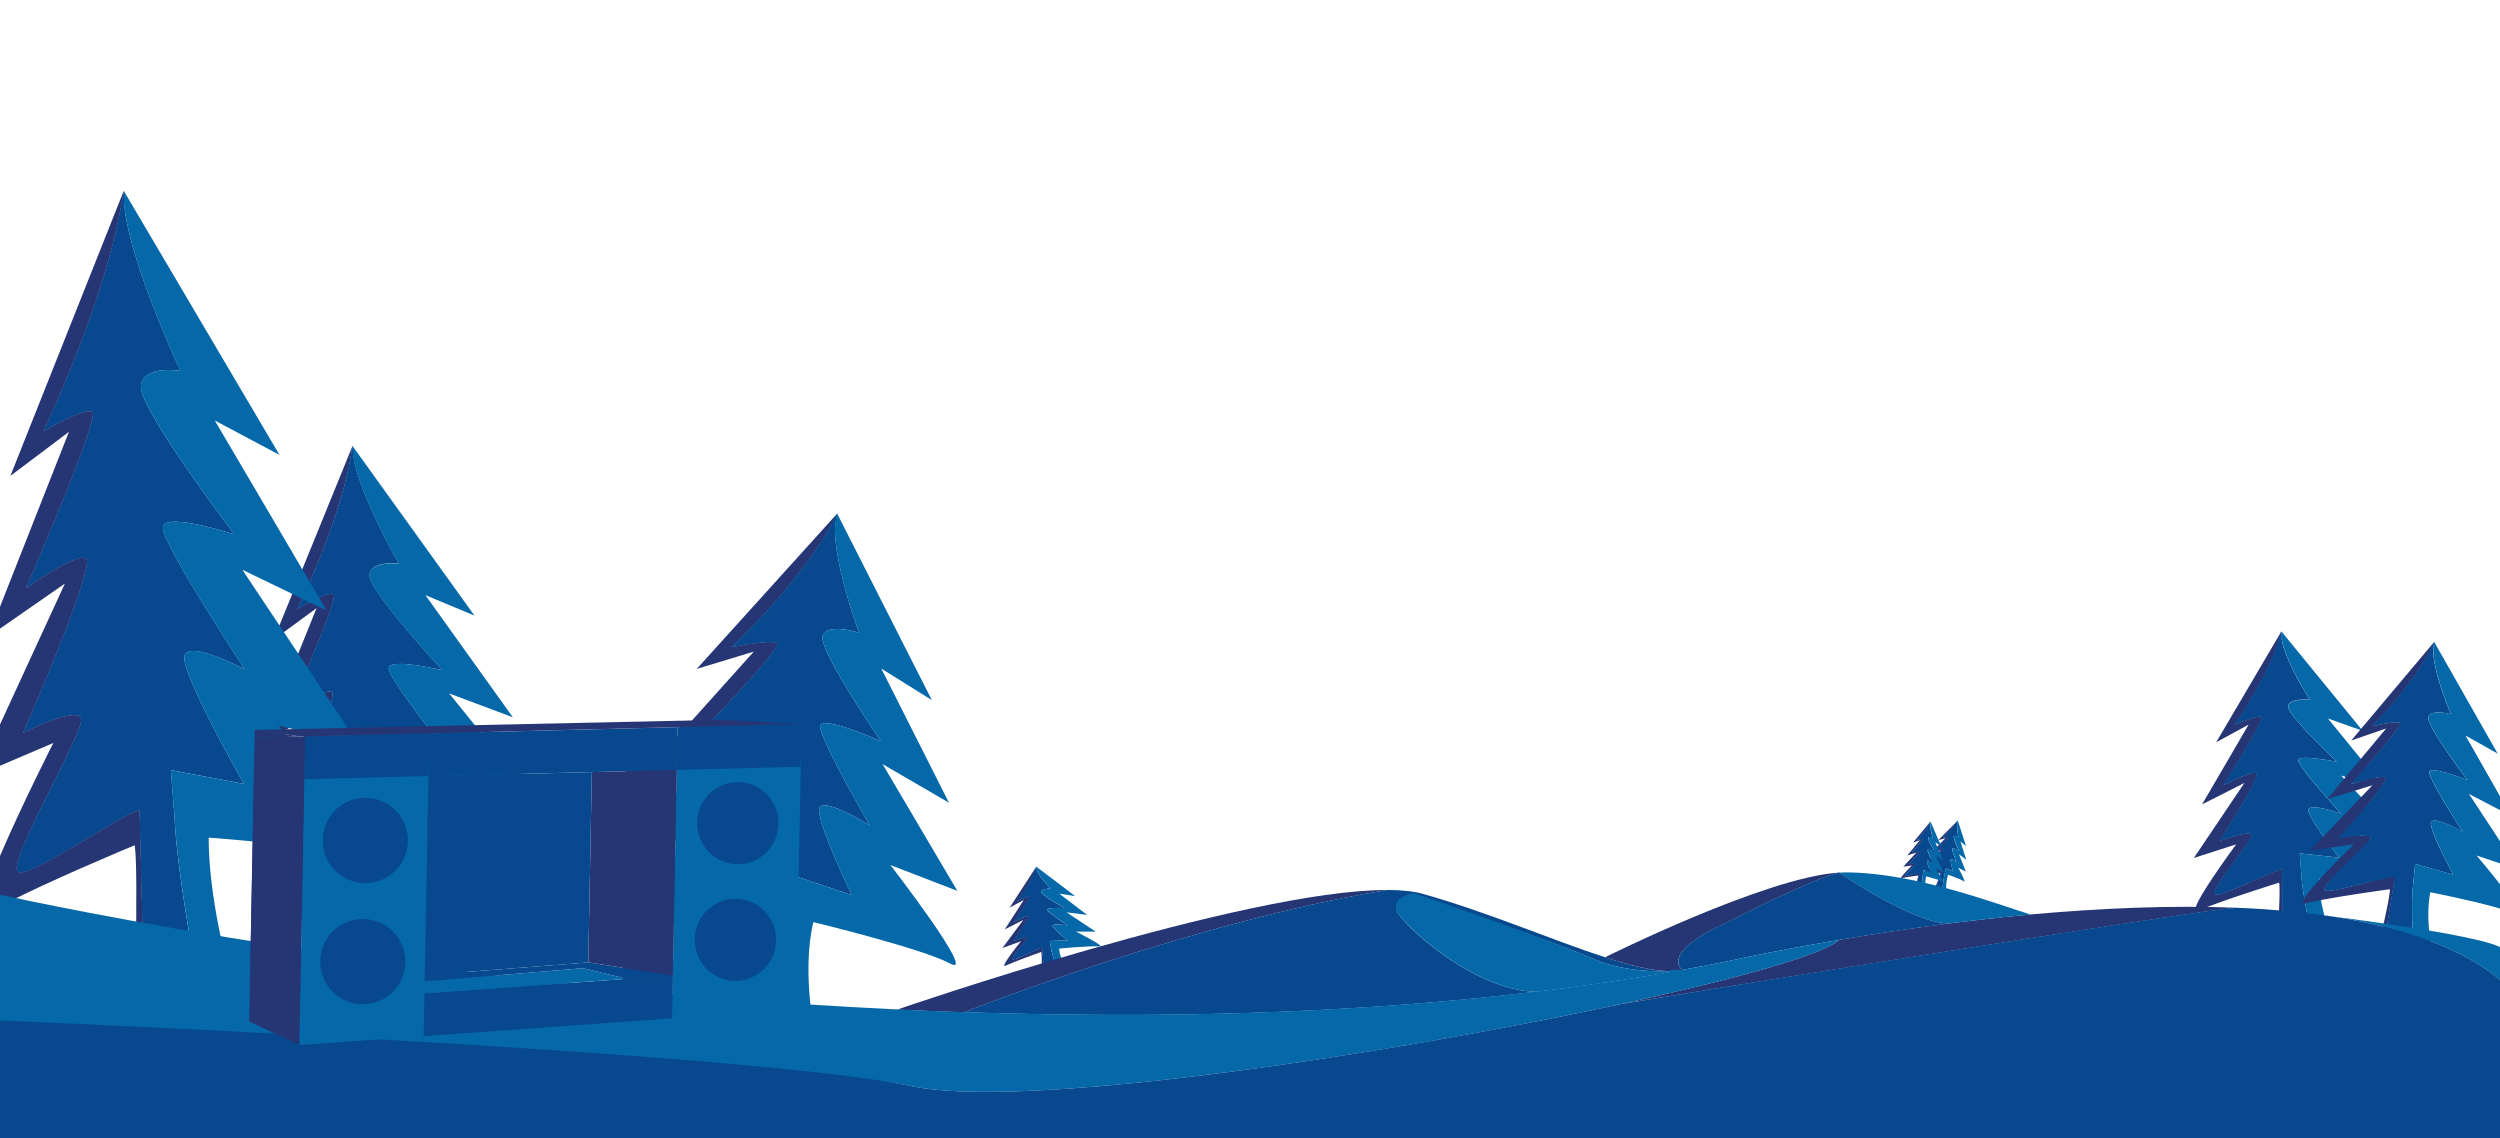 <svg id="Layer_4" data-name="Layer 4" xmlns="http://www.w3.org/2000/svg" viewBox="0 0 1417.32 645.37"><defs><style>.cls-1,.cls-5,.cls-6,.cls-7,.cls-8{fill:none;}.cls-1{stroke:#1d1d1b;stroke-linejoin:round;}.cls-2{fill:#263674;}.cls-3{fill:#07488e;}.cls-4{fill:#0468a9;}.cls-5{stroke:#07488e;}.cls-5,.cls-6,.cls-8{stroke-miterlimit:10;}.cls-6{stroke:#0468a9;}.cls-8{stroke:#263674;}</style></defs><title>musik_edit</title><path class="cls-1" d="M90.24,181.77h0"/><path class="cls-2" d="M1293.86,492.68l.19,51.08a7.62,7.62,0,0,1-3.58-1.54s2.71-36.36,1.62-41.82c0,0-35.33,11.07-45.5,15.83s21.15-37.53,21.15-37.53l-24,7.71,28.67-42.52-24,12.15,26.38-45.22-18.38,10,37-62.91c-5.69,23.53-26.14,52.48-26.48,52.95.34-.15,12.54-5.45,15.21-4.62s-21.29,38.34-21.64,38.9c.35-.19,14.72-7.72,18.55-7s-20.15,38-20.49,38.55c.4-.15,17.69-6.62,18-3.25s-24,31.69-20.59,33.54C1259,508.69,1286.65,494.31,1293.86,492.68Z"/><path class="cls-3" d="M1308.73,459.12c-.54,4.27,17.48,27.14,17.48,27.14l-22.42-2.47.82,10.49c.47,15.27,8.91,47.47,8.91,47.47-10.18,2.93-16.16,2.75-19.47,2h0l-.19-51.08c-7.21,1.63-34.89,16-38,14.32-3.38-1.85,20.86-30.13,20.59-33.54s-17.55,3.1-18,3.25c.34-.55,24.34-37.8,20.49-38.55s-18.2,6.8-18.55,7c.35-.56,24.33-38.06,21.64-38.9s-14.87,4.47-15.21,4.62c.34-.47,20.79-29.42,26.48-52.95a13.12,13.12,0,0,0,0,2.8c1.18,12.73,16.24,36,16.24,36s-11.56-1.2-12.34,3.62S1324.46,431.44,1325,432c-.51-.1-21.85-4.58-22-.92s23.72,29.66,24.3,30.3C1326.89,461.21,1309.27,454.91,1308.73,459.12Z"/><path class="cls-4" d="M1365,502.36c-10.77-3.12-50.07-4.13-50.07-4.13-.55,18.25,9.45,39.76,9.45,39.76-4.07,1.61-7.69,2.84-10.89,3.76,0,0-8.44-32.2-8.91-47.47l-.82-10.49,22.42,2.47s-18-22.87-17.48-27.14,18.16,2.09,18.6,2.24c-.59-.64-24.45-26.63-24.3-30.29s21.49.81,22,.92c-.57-.54-28.52-26.82-27.75-31.6s12.34-3.62,12.34-3.62-17.53-27.14-16.25-38.85l46.14,56.42-19.7-7,33.07,40.59-25.64-8.27,34.92,37.55-24.88-3.89S1375.8,505.48,1365,502.36Z"/><path class="cls-1" d="M1325,432h0"/><path class="cls-1" d="M1327.33,461.37h0"/><path class="cls-3" d="M1294.05,543.76l-.19-51.08a3.21,3.21,0,0,1,1.44-.11C1298.6,493.63,1294.11,543.15,1294.05,543.76Z"/><path class="cls-3" d="M1293.38,360.72l.48,132c-7.21,1.63-34.89,16-38,14.32-3.38-1.85,20.86-30.13,20.59-33.54s-17.55,3.1-18,3.25c.34-.55,24.34-37.8,20.49-38.55s-18.2,6.8-18.55,7c.35-.56,24.33-38.06,21.64-38.9s-14.87,4.47-15.21,4.62c.34-.47,20.79-29.42,26.48-52.95Z"/><path class="cls-2" d="M590.87,537l1.3,17.32a3.78,3.78,0,0,1-1.65-.34s.36-12.47-.26-14.27c0,0-15.6,5.59-20,7.73s8.6-13.83,8.6-13.83l-10.57,3.86,11.86-15.92-10.51,5.37,10.77-16.71-8,4.35,15.11-23.26c-2,8.28-10.49,19.16-10.63,19.34.15-.07,5.5-2.5,6.72-2.36s-8.65,14.11-8.8,14.32c.16-.08,6.43-3.38,8.17-3.33s-8.15,13.94-8.29,14.14c.18-.07,7.79-3.16,8-2s-10,12-8.45,12.45S587.67,537.91,590.87,537Z"/><path class="cls-3" d="M596.76,524.82c-.15,1.48,8.48,8.3,8.48,8.3l-10.12.33.62,3.52c.57,5.15,5.12,15.64,5.12,15.64-4.5,1.52-7.19,1.77-8.69,1.69h0L590.87,537c-3.2.93-15.28,7.24-16.71,6.83s8.65-11.31,8.45-12.45-7.8,2-8,2c.14-.2,10-14.08,8.29-14.14s-8,3.25-8.17,3.33c.15-.21,10-14.17,8.8-14.32s-6.57,2.29-6.72,2.36c.14-.18,8.64-11.06,10.63-19.34a4,4,0,0,0,.07,1c.83,4.26,8.15,11.39,8.15,11.39s-5.22.19-5.45,1.87,12.93,9.13,13.2,9.28c-.23,0-9.92-.42-9.9.83s11.35,8.83,11.63,9C605,524.59,596.9,523.37,596.76,524.82Z"/><path class="cls-4" d="M623.05,536.58c-4.9-.5-22.57,1.19-22.57,1.19.18,6.22,5.18,13,5.18,13-1.79.76-3.38,1.36-4.8,1.84,0,0-4.55-10.49-5.12-15.64l-.62-3.52,10.12-.32s-8.63-6.83-8.48-8.31,8.2-.23,8.4-.2c-.28-.19-11.61-7.77-11.63-9s9.67-.84,9.9-.83c-.27-.15-13.44-7.62-13.21-9.28s5.46-1.87,5.46-1.87-8.51-8.3-8.22-12.34L609.52,508l-9-1.36,15.81,12.05-11.71-1.47,16.57,10.93-11.26,0S628,537.08,623.05,536.58Z"/><path class="cls-1" d="M603.43,514.77h0"/><path class="cls-1" d="M605.16,524.62h0"/><path class="cls-3" d="M592.17,554.3,590.87,537a1.74,1.74,0,0,1,.65-.11C593,537.05,592.18,554.09,592.17,554.3Z"/><path class="cls-3" d="M587.53,492.23,590.87,537c-3.2.93-15.28,7.24-16.71,6.83s8.65-11.31,8.45-12.45-7.8,2-8,2c.14-.2,10-14.08,8.29-14.14s-8,3.25-8.17,3.33c.15-.21,10-14.17,8.8-14.32s-6.57,2.29-6.72,2.36c.14-.18,8.64-11.06,10.63-19.34Z"/><path class="cls-2" d="M1100.88,493.52l-3.44,10.76a1.44,1.44,0,0,1-.55-.53s3-7.49,3.14-8.7c0,0-7.26.31-9.45.73s6.44-6.68,6.44-6.68l-4.93.25,8.16-7.31-5.25,1.19,7.92-8-4.06,1.06,11.08-11.12c-2.65,4.63-8.38,9.54-8.47,9.62.07,0,2.68-.42,3.11-.1s-6.52,6.85-6.62,6.94c.08,0,3.23-.78,3.89-.4s-6.29,6.83-6.39,6.93c.08,0,3.7-.38,3.52.34s-6.56,5.3-6.06,5.88S1099.44,493.46,1100.88,493.52Z"/><path class="cls-3" d="M1105.89,487.32c-.39.86,1.38,6.7,1.38,6.7l-4-1.8-.56,2.26a77.87,77.87,0,0,0-1.59,10.48,6.94,6.94,0,0,1-3.72-.68h0l3.44-10.76c-1.44-.06-7.51,1.38-8,.85s5.88-5.15,6.06-5.88-3.44-.35-3.52-.34c.1-.1,7-6.56,6.39-6.93s-3.81.39-3.89.4c.1-.09,7.06-6.61,6.62-6.94s-3,.09-3.11.1c.09-.08,5.82-5,8.47-9.62a3.4,3.4,0,0,0-.19.59c-.65,2.75.54,8.51.54,8.51s-2-.91-2.52.06,2.9,8.08,3,8.22c-.09-.05-3.72-2.21-4-1.45s2.35,7.59,2.41,7.76C1109.09,488.79,1106.28,486.46,1105.89,487.32Z"/><path class="cls-4" d="M1113.32,499.62c-1.77-1.27-8.94-3.72-8.94-3.72a26,26,0,0,0-1,8.9c-.86.1-1.61.15-2.26.16a77.87,77.87,0,0,1,1.59-10.48l.56-2.26,4,1.8s-1.77-5.84-1.38-6.7,3.2,1.47,3.27,1.53c-.06-.17-2.69-7-2.41-7.76s3.9,1.4,4,1.45c-.07-.14-3.43-7.26-3-8.22s2.52-.06,2.52-.06-1.38-6.71-.35-9.1l4.66,14.5-3.15-2.6,3.33,10.42-4.16-3.21,3.88,9.89-4.32-2.24S1115.09,500.89,1113.32,499.62Z"/><path class="cls-1" d="M1110.74,482.54h0"/><path class="cls-1" d="M1109.16,488.85h0"/><path class="cls-3" d="M1097.44,504.28l3.44-10.76a.52.52,0,0,1,.27.07C1101.69,494,1097.5,504.15,1097.44,504.28Z"/><path class="cls-3" d="M1109.75,465.75l-8.87,27.77c-1.44-.06-7.51,1.38-8,.85s5.88-5.15,6.06-5.88-3.44-.35-3.52-.34c.1-.1,7-6.56,6.39-6.93s-3.81.39-3.89.4c.1-.09,7.06-6.61,6.62-6.94s-3,.09-3.11.1c.09-.08,5.82-5,8.47-9.62Z"/><path class="cls-2" d="M1088.2,494.76l-2.37,11a1.41,1.41,0,0,1-.6-.48s2.22-7.71,2.27-8.93c0,0-7.2.92-9.34,1.52s5.76-7.19,5.76-7.19l-4.89.66,7.41-8-5.11,1.62,7.11-8.64-3.94,1.4,9.94-12c-2.18,4.83-7.41,10.21-7.49,10.3s2.62-.65,3.09-.36-5.83,7.36-5.92,7.47c.08,0,3.14-1.06,3.83-.74s-5.59,7.34-5.68,7.45c.09,0,3.65-.7,3.55,0s-6,5.83-5.47,6.36S1086.76,494.82,1088.2,494.76Z"/><path class="cls-3" d="M1092.58,488.16c-.3.89,2,6.56,2,6.56l-4.12-1.46-.34,2.29a77.28,77.28,0,0,0-.55,10.58,7,7,0,0,1-3.77-.37h0l2.37-11c-1.44.06-7.35,2-7.85,1.51s5.36-5.62,5.47-6.36-3.46-.06-3.55,0c.09-.11,6.37-7.13,5.68-7.45s-3.75.71-3.83.74c.09-.11,6.39-7.18,5.92-7.47s-3,.34-3.09.36,5.31-5.47,7.49-10.3a3.26,3.26,0,0,0-.13.61c-.38,2.78,1.37,8.42,1.37,8.42s-2.13-.73-2.5.27,3.67,7.8,3.76,7.94c-.1,0-3.92-1.88-4.12-1.1s3.09,7.36,3.17,7.52C1095.91,489.36,1092.88,487.27,1092.58,488.16Z"/><path class="cls-4" d="M1101.18,499.78c-1.89-1.11-9.26-2.95-9.26-2.95a26,26,0,0,0-.09,8.94,21.63,21.63,0,0,1-2.23.36,77.28,77.28,0,0,1,.55-10.58l.34-2.29,4.12,1.46s-2.33-5.67-2-6.56,3.33,1.2,3.41,1.25c-.08-.16-3.37-6.74-3.17-7.52s4,1.06,4.12,1.1c-.09-.14-4.13-6.94-3.76-7.94s2.5-.27,2.5-.27-2-6.56-1.24-9l6.06,14.05-3.39-2.33,4.34,10.1-4.46-2.84,4.83,9.52-4.51-1.87S1103.07,500.9,1101.18,499.78Z"/><path class="cls-1" d="M1096.94,483h0"/><path class="cls-1" d="M1096,489.41h0"/><path class="cls-3" d="M1085.83,505.76l2.37-11a.58.58,0,0,1,.27,0C1089.05,495.16,1085.87,505.63,1085.83,505.76Z"/><path class="cls-3" d="M1094.31,466.36l-6.11,28.4c-1.44.06-7.35,2-7.85,1.51s5.36-5.62,5.47-6.36-3.46-.06-3.55,0c.09-.11,6.37-7.13,5.68-7.45s-3.75.71-3.83.74c.09-.11,6.39-7.18,5.92-7.47s-3,.34-3.09.36,5.31-5.47,7.49-10.3Z"/><path class="cls-2" d="M429.71,506.77l-17,81.75c-4-1.84-5.12-3.67-5.12-3.67s16.6-57.23,16.74-66.33c0,0-59.52,5.77-77.17,9.94s46.08-52.86,46.08-52.86l-40.42,4.22,59.65-58.3-42.06,11.31,56.95-63.42L395,379.22l79.67-88.11c-16.95,35.71-59,75.08-59.72,75.72.58-.11,21.62-4.47,25.56-2.23s-46.59,54.1-47.34,54.88c.62-.17,25.84-7.38,31.64-4.9s-44.67,54-45.41,54.71c.7-.11,30.17-4.6,29.44.87s-48.57,42.58-43.87,46.68C369.23,520.59,417.77,507,429.71,506.77Z"/><path class="cls-3" d="M464.55,458.14c-2.3,6.63,18.38,49.3,18.38,49.3l-34.54-11.53L446.13,513c-4.44,24.57-2,78.91-2,78.91-17.06,1.25-26.43-1.06-31.4-3.35h0l17-81.75c-11.94.18-60.48,13.82-64.79,10.07-4.7-4.1,43.14-41.13,43.87-46.68s-28.74-1-29.44-.87c.74-.75,51.23-52.21,45.41-54.71s-31,4.73-31.64,4.9c.75-.78,51.3-52.64,47.34-54.88s-25,2.12-25.56,2.23c.68-.64,42.77-40,59.72-75.72a22.84,22.84,0,0,0-.93,4.48c-2.46,20.75,13.4,63.14,13.4,63.14s-17.83-5.83-20.69,1.61,32.36,58.85,33.08,59.91c-.78-.34-32.94-14.71-34.41-8.91s27.37,55.44,28.06,56.66C492.5,467.61,466.82,451.58,464.55,458.14Z"/><path class="cls-4" d="M538.73,546.3c-15.94-8.63-77.6-23.53-77.6-23.53-7.06,29,1.43,66.78,1.43,66.78-7,1.2-13.1,1.94-18.47,2.34,0,0-2.4-54.35,2-78.92l2.26-17.06,34.53,11.53s-20.67-42.66-18.37-49.3,27.95,9.47,28.58,9.86c-.7-1.22-29.54-50.85-28.06-56.65s33.63,8.56,34.41,8.9c-.72-1.06-35.93-52.52-33.08-59.9s20.69-1.62,20.69-1.62-18.45-49.32-12.47-67.61L528.3,396.93,499.6,379,538,455.09,500.36,433.2l42.38,71.85L504.8,490.42S554.67,554.93,538.73,546.3Z"/><path class="cls-1" d="M499.48,420.25h0"/><path class="cls-1" d="M493.15,468h0"/><path class="cls-3" d="M412.69,588.52l17-81.75a5,5,0,0,1,2.31.32C436.87,509.9,413,587.56,412.69,588.52Z"/><path class="cls-3" d="M473.69,295.59l-44,211.18c-11.94.18-60.48,13.82-64.79,10.07-4.7-4.1,43.14-41.13,43.87-46.68s-28.74-1-29.44-.87c.74-.75,51.23-52.21,45.41-54.71s-31,4.73-31.64,4.9c.75-.78,51.3-52.64,47.34-54.88s-25,2.12-25.56,2.23c.68-.64,42.77-40,59.72-75.72Z"/><path class="cls-2" d="M213.87,485.83l5.31,88.35c-3.71-.94-5.08-2.56-5.08-2.56s.13-63-1.9-72.38c0,0-47.6,20.17-61.13,28.68s25.42-65.51,25.42-65.51l-32.26,14,35.3-74.37L147.6,423.77l31.87-79-24.33,17.85,44.73-109.87c-5.52,40.86-30.84,91.52-31.25,92.34.46-.26,16.73-9.78,20.51-8.42s-25.55,66.92-26,67.9c.47-.33,19.51-13.78,24.86-12.61s-24,66.3-24.42,67.25c.55-.27,23.73-12,24.42-6.13s-29.9,55.5-25.06,58.61C167.37,514.53,204.09,488.87,213.87,485.83Z"/><path class="cls-3" d="M231,427.37c-.33,7.39,26.76,46.43,26.76,46.43l-31.13-3.63,2.17,18.13c2.15,26.39,17,81.85,17,81.85-13.74,5.36-22,5.22-26.62,4h0l-5.31-88.35c-9.78,3-46.5,28.7-50.92,25.87-4.84-3.11,25.77-52.72,25.06-58.61s-23.87,5.86-24.42,6.13c.42-1,29.8-66.07,24.42-67.25s-24.39,12.28-24.86,12.61c.43-1,29.76-66.53,26-67.9s-20,8.16-20.51,8.42c.41-.82,25.73-51.48,31.25-92.34a29.5,29.5,0,0,0,.29,4.83c2.88,22,25.94,61.9,25.94,61.9s-16-1.75-16.64,6.61S250,379,250.82,380c-.72-.17-30.57-7.3-30.41-1s35.61,50.61,36.47,51.7C256.27,430.45,231.36,420.06,231,427.37Z"/><path class="cls-4" d="M312.88,500.54c-15.15-5.09-69.39-5.72-69.39-5.72,1,31.6,16.95,68.51,16.95,68.51a138.63,138.63,0,0,1-14.64,6.82s-14.81-55.45-17-81.85l-2.16-18.13,31.13,3.64S230.71,434.76,231,427.37s25.23,3.09,25.84,3.34c-.87-1.1-36.31-45.37-36.47-51.71s29.69.79,30.41,1c-.84-.92-42-45.57-41.37-53.86s16.65-6.6,16.65-6.6-26.84-46.45-26.23-66.74L269,349l-27.84-11.61,49.58,69.25L254.61,393.1l51.82,63.95-34.66-6S328,505.62,312.88,500.54Z"/><path class="cls-1" d="M250.82,380a0,0,0,0,0,0,0"/><path class="cls-1" d="M256.89,430.72h0"/><path class="cls-3" d="M219.18,574.18l-5.31-88.35a3.48,3.48,0,0,1,2-.22C220.5,487.34,219.2,573.13,219.18,574.18Z"/><path class="cls-3" d="M200.16,257.59l13.71,228.24c-9.78,3-46.5,28.7-50.92,25.87-4.84-3.11,25.77-52.72,25.06-58.61s-23.87,5.86-24.42,6.13c.42-1,29.8-66.07,24.42-67.25s-24.39,12.28-24.86,12.61c.43-1,29.76-66.53,26-67.9s-20,8.16-20.51,8.42c.41-.82,25.73-51.48,31.25-92.34Z"/><path class="cls-2" d="M1268.68,514.66c-15.15,0-336.21,52.32-348.74,54.37l-.21,0-.1,0h0c65.71-14.26,114.82-28.11,122.89-36.19,29.93-5.1,68-10.67,108.77-14.42h0C1189.52,515,1230.14,513.05,1268.68,514.66Z"/><path class="cls-2" d="M1357.93,496.85l-8.35,50.39a7.54,7.54,0,0,1-3.27-2.11s8.74-35.4,8.58-41c0,0-36.69,5-47.5,8s27.11-33.46,27.11-33.46l-24.91,3.59L1345,445.17l-25.74,8L1352.78,413l-19.79,6.8,47-55.85c-9.54,22.25-34.54,47.37-35,47.78.36-.09,13.27-3.27,15.77-2s-27.39,34.24-27.84,34.73c.38-.12,15.8-5.15,19.46-3.78s-26.21,34.1-26.65,34.57c.43-.08,18.56-3.56,18.25-.2s-28.93,27.24-25.91,29.63C1320.85,506.81,1350.54,497.26,1357.93,496.85Z"/><path class="cls-3" d="M1378.19,466.25c-1.25,4.11,12.7,29.67,12.7,29.67l-21.69-6.18-1,10.48c-2.09,15.13.85,48.29.85,48.29-10.52,1.19-16.39,0-19.52-1.26h0l8.35-50.39c-7.39.41-37.08,10-39.85,7.77-3-2.39,25.61-26.22,25.91-29.63s-17.82.12-18.25.2c.44-.47,30.32-33.19,26.65-34.57s-19.08,3.66-19.46,3.78c.45-.49,30.35-33.46,27.84-34.73s-15.41,1.92-15.77,2c.41-.41,25.41-25.53,35-47.78a14,14,0,0,0-.45,2.76c-1,12.75,10,38.26,10,38.26s-11.19-3.12-12.76,1.5,21.6,35.17,22.08,35.79c-.49-.19-20.79-8.16-21.54-4.58s18.43,33.2,18.89,33.93C1395.75,471.34,1379.42,462.18,1378.19,466.25Z"/><path class="cls-1" d="M1398.8,442.22h0"/><path class="cls-1" d="M1396.16,471.57h0"/><path class="cls-3" d="M1349.58,547.24l8.35-50.39a3,3,0,0,1,1.43.14C1362.44,498.58,1349.73,546.65,1349.58,547.24Z"/><path class="cls-3" d="M1379.5,366.66l-21.57,130.19c-7.39.41-37.08,10-39.85,7.77-3-2.39,25.61-26.22,25.91-29.63s-17.82.12-18.25.2c.44-.47,30.32-33.19,26.65-34.57s-19.08,3.66-19.46,3.78c.45-.49,30.35-33.46,27.84-34.73s-15.41,1.92-15.77,2c.41-.41,25.41-25.53,35-47.78Z"/><path class="cls-5" d="M953.78,550c-.42.08-.85.16-1.28.22"/><path class="cls-2" d="M786.59,504.57C677,522.5,548.41,573.14,546.41,573.93h0q-19.06-.64-37.86-1.55S705.89,504.26,786.59,504.57Z"/><path class="cls-3" d="M946.58,550.55c-23.17,1-39-5.17-39-5.17-32.4-14-106.91-38.53-106.91-38.53s-13.55,3.06-7.67,11.5c6.91,9.91,44.2,43.3,78,43.91l-.36,0q-6.23.75-12.47,1.45l-5.83.65-7.27.77q-.45.06-.9.09l-5.92.61q-3.84.39-7.69.75l-5.7.54-6.46.58-5.38.47c-3,.27-6,.52-9,.76s-6.23.5-9.36.73c-3.33.26-6.67.5-10,.73l-6.89.47-2.61.17c-1.65.11-3.3.22-5,.31q-3.57.24-7.15.44-8.7.52-17.41.95l-3.75.18-6.39.3-1.88.09-8.36.35q-8.44.34-16.86.61l-6.3.2c-2.84.08-5.67.17-8.51.24q-8.34.21-16.64.36l-5.55.09-6.94.1-7.83.09-3.32,0-8.43.05c-32.83.14-65.39-.4-97.44-1.49l-1,0h0c2-.79,130.57-51.43,240.18-69.36h0c8.06,0,15,.74,20.36,2.28,36.79,10.4,73.71,26.41,103,35.88C924.3,547.4,936.83,550.49,946.58,550.55Z"/><path class="cls-3" d="M104.5,372.67c-.74,11.08,33.79,71.73,33.79,71.73l-41.4-7.79L99,464c1.78,39.79,19.24,124.16,19.24,124.16-18.56,7-29.58,6.19-35.7,4.08v0l-3.41-133c-13.18,3.83-63.26,39.62-69,35C3.79,489.17,46.7,417,46,408.08s-32.11,7-32.85,7.38c.61-1.4,42.53-97,35.4-99.15s-33.08,16.62-33.72,17.07c.62-1.43,42.5-97.66,37.5-100s-27.1,10.74-27.72,11.1c.59-1.2,36.49-75.36,45.55-136.3a50.6,50.6,0,0,0,.19,7.28c2.93,33.22,32.05,94.88,32.05,94.88S81.06,206.51,79.91,219s51.88,82.51,53,84c-1-.3-40.49-13.23-40.54-3.71s45.42,78.65,46.53,80.36C138.05,379.2,105.23,361.73,104.5,372.67Z"/><path class="cls-4" d="M210.71,488.66c-20-8.77-92.39-13.77-92.39-13.77C118.4,522.4,138.1,579,138.1,579a171.41,171.41,0,0,1-19.83,9.14S100.81,503.79,99,464l-2.14-27.38,41.4,7.78s-34.53-60.65-33.79-71.72,33.55,6.52,34.36,6.95c-1.11-1.71-46.58-70.84-46.53-80.36s39.59,3.41,40.55,3.71c-1.09-1.44-54.11-71.56-53-84s22.48-8.67,22.48-8.67S68.51,138.61,70.16,108.19l88.3,149.71-36.68-19.52,63.3,107.69L137.39,323l66.52,99.9-46-11.63S230.72,497.42,210.71,488.66Z"/><path class="cls-1" d="M132.88,303h0"/><path class="cls-1" d="M138.88,379.64h0"/><path class="cls-3" d="M82.57,592.21l-3.41-133A4.09,4.09,0,0,1,81.8,459C87.94,461.93,82.64,590.63,82.57,592.21Z"/><path class="cls-3" d="M70.35,115.47l8.81,343.7c-13.18,3.83-63.26,39.62-69,35C3.79,489.17,46.7,417,46,408.08s-32.11,7-32.85,7.38c.61-1.4,42.53-97,35.4-99.15s-33.08,16.62-33.72,17.07c.62-1.43,42.5-97.66,37.5-100s-27.1,10.74-27.72,11.1c.59-1.2,36.49-75.36,45.55-136.3Z"/><path class="cls-4" d="M1151.27,518.47c-15.64,1.44-30.88,3.15-45.42,5-19.65,1-62.48-28.16-63.34-28.75,1.27-.09,2.5-.13,3.67-.13C1086.06,494.58,1133.61,513.22,1151.27,518.47Z"/><path class="cls-2" d="M1042.51,494.71c-18.67,5.08-62,27.61-62,27.61-40,17.75-27.26,27.26-26.77,27.62l-1.27.23c-10.35,1.58-25.09-1.77-42.57-7.44C909.93,542.73,1000.69,497.37,1042.51,494.71Z"/><path class="cls-3" d="M1105.85,523.46c-23.36,3-44.9,6.29-63.35,9.43h0l-.78.13-2.63.45-3.65.63q-6.92,1.2-13.13,2.35l-2.67.49-2.3.44-2.06.39-3.26.61-3.87.75-.17,0-1.3.25-.45.09-1.85.37-.21,0-1.22.24c-2.42.47-4.66.92-6.74,1.35l-1,.2-2.37.48-1.84.39-1.89.39-.91.19-.27.06-1,.22-.63.13-1,.22-3.66.79-.62.14-2.19.49q-12.47,2.49-25.06,4.73c-.49-.36-13.21-9.87,26.77-27.62,0,0,43.3-22.53,62-27.61C1043.37,495.3,1086.2,524.46,1105.85,523.46Z"/><line class="cls-5" x1="1151.28" y1="518.48" x2="1151.27" y2="518.48"/><path class="cls-4" d="M952.5,550.17q-40.25,7.16-81.51,12.09h0c-33.77-.61-70.93-34.09-78-43.91-6.64-9.26,8.64-12,8.64-12s73.54,25,105.94,39c0,0,15.83,6.13,39,5.17A36.08,36.08,0,0,0,952.5,550.17Z"/><path class="cls-6" d="M952.5,550.17q-3,.27-5.92.38"/><path class="cls-3" d="M1268.91,514.67,919.94,569c12.53-2,333.59-54.37,348.74-54.37Z"/><path class="cls-7" d="M546.4,573.93h0"/><path class="cls-6" d="M1042.51,494.71h0"/><path class="cls-6" d="M953.78,550h0"/><path class="cls-8" d="M1319.33,519.19l.14,0"/><path class="cls-5" d="M409.4,569.54c2.35.18,4.67.3,6.94.36L419,570c3.1,0,6.09,0,9-.12H428"/><path class="cls-2" d="M79.16,459.17c-13.18,3.83-63.26,39.62-69,35C3.79,489.17,46.7,417,46,408.08s-32.11,7-32.85,7.38c.61-1.4,42.53-97,35.4-99.15s-33.08,16.62-33.72,17.07c.62-1.43,42.5-97.66,37.5-100s-27.1,10.74-27.72,11.1c.59-1.21,36.49-75.36,45.55-136.3L5.89,269.8l33.21-25L0,344v12.38l36.8-25.54L0,410.74v23.38l30.23-12.91S12,457.1,0,485.29v28.64c23.68-12.88,76.37-34.75,76.37-34.75C78.7,493.47,75.89,588,75.89,588s1.77,2.53,6.68,4.22Z"/><path class="cls-4" d="M1041.71,533l-2.63.45-3.65.63q-6.92,1.2-13.13,2.35l-2.67.49-2.3.44-2.06.39-3.26.61-3.87.75-.17,0-1.3.25-.45.09-1.85.37-.21,0-1.22.24c-2.42.47-4.66.92-6.74,1.35l-1,.2-2.37.48-1.84.39-1.89.39-.91.19-.27.06-1,.22-.63.13-1,.22-3.66.79-.62.14-2.19.49q-12.47,2.49-25.06,4.73l-1.27.23q-40.26,7.16-81.53,12.09l-.36,0q-6.23.76-12.47,1.45l-5.83.65-7.27.77q-.45.06-.9.09l-5.92.61q-3.84.39-7.69.75l-5.7.54-6.46.58-5.38.47c-3,.27-6,.52-9,.76s-6.23.5-9.36.73c-3.33.26-6.67.5-10,.73l-6.89.47-2.61.17c-1.65.11-3.3.22-5,.31q-3.57.24-7.15.44-8.72.52-17.41.95l-3.75.18-6.39.3-1.88.09-8.36.35q-8.44.34-16.86.61l-6.3.2c-2.84.08-5.67.17-8.51.24q-8.34.21-16.64.36l-5.55.09-6.94.1-7.83.09-3.32,0-8.43.05c-32.83.14-65.39-.4-97.44-1.49l-1,0h0q-19.06-.64-37.86-1.55C242.74,559.66,21.22,511.9,0,507.22V618.44c68-3.43,430.7-20.71,516.82-2.65,95.12,19.94,501-58.23,525.67-82.89h0Z"/><path class="cls-4" d="M1377.8,505.84s24.46,4.8,39.52,9.22V501.29C1410.86,493,1404,485,1404,485l13.35,4.47V476.94l-17.63-26.83,17.63,9.17v-7.79L1397.77,417,1416,427.24,1380,363.9c-3.21,11.33,9.53,41,9.53,41s-11.19-3.12-12.77,1.51,21.62,35.16,22.09,35.79c-.49-.19-20.78-8.17-21.54-4.59s18.42,33.2,18.89,33.93c-.4-.22-16.73-9.37-18-5.31s12.7,29.68,12.7,29.68l-21.69-6.19-1,10.49c-2.09,15.13.85,48.28.85,48.28,3.32-.37,7.09-1,11.37-1.88C1380.47,546.63,1374.21,523.75,1377.8,505.84Z"/><path class="cls-4" d="M1417.32,536.94c-13.76-7.22-94-17.26-97.85-17.73,39.75,5.78,74.42,17,97.85,36.25Z"/><path class="cls-3" d="M1417.32,555.46c-23.43-19.26-58.1-30.47-97.85-36.25l-.14,0a498,498,0,0,0-50.42-4.52h-.23c-15.15,0-336.21,52.32-348.74,54.37l-.21,0-.1,0h-.08c-134.59,29.19-338.81,60.1-402.73,46.7C425.16,596.57,28.82,579.73,0,578.53v66.84H1417.32Z"/><polygon class="cls-2" points="172.67 438.51 169.77 592.43 141.3 579.18 144.03 434.41 172.67 438.51"/><polygon class="cls-2" points="170.71 417.57 144.33 418.24 144.42 413.81 170.71 417.57"/><polygon class="cls-2" points="172.61 441.76 170.16 571.83 141.69 558.57 143.88 442.49 172.61 441.76"/><polygon class="cls-4" points="242.96 439.11 240.17 587.43 169.77 592.43 172.67 438.51 242.96 439.11"/><polygon class="cls-2" points="383.78 428.2 380.97 577.31 352.5 564.05 355.14 424.11 383.78 428.2"/><polygon class="cls-4" points="454.08 428.8 451.37 572.3 380.97 577.3 383.78 428.19 454.08 428.8"/><polygon class="cls-3" points="381.43 553.06 380.97 577.3 240.17 587.43 240.63 563.17 381.43 553.06"/><polygon class="cls-3" points="384.08 412.23 383.63 436.48 335.53 437.71 242.94 440.07 243.4 415.82 384.08 412.23"/><polygon class="cls-3" points="453.96 434.69 383.63 436.48 384.08 412.22 453.7 410.45 453.96 434.69"/><polygon class="cls-2" points="173.06 417.9 172.61 441.76 143.88 442.49 144.33 418.24 170.71 417.57 173.06 417.9"/><polygon class="cls-3" points="243.4 415.71 242.95 439.96 194.85 441.19 172.61 441.76 173.06 417.9 170.71 417.57 243.4 415.71"/><polygon class="cls-4" points="355.49 554.92 240.63 563.17 240.75 556.37 330.44 548.91 355.49 554.92"/><polygon class="cls-3" points="381.43 553.06 355.49 554.92 330.44 548.91 240.75 556.37 240.82 552.85 333.5 545.62 381.43 553.06"/><polygon class="cls-2" points="383.63 436.48 381.43 553.06 333.5 545.62 335.53 437.71 383.63 436.48"/><polygon class="cls-3" points="335.53 437.71 333.5 545.62 240.82 552.85 242.94 440.07 335.53 437.71"/><line class="cls-5" x1="335.53" y1="437.71" x2="335.53" y2="437.7"/><circle class="cls-3" cx="207.1" cy="476.48" r="24.16"/><circle class="cls-3" cx="205.69" cy="545.19" r="24.16"/><ellipse class="cls-3" cx="418.27" cy="466.65" rx="23.27" ry="23.05" transform="translate(-56.18 876.05) rotate(-88.92)"/><ellipse class="cls-3" cx="416.91" cy="532.82" rx="23.27" ry="23.05" transform="translate(-123.67 939.62) rotate(-88.92)"/><polygon class="cls-2" points="453.7 410.45 384.08 412.22 384.08 412.23 243.4 415.82 243.4 415.71 170.71 417.57 144.42 413.81 408.02 408.09 453.7 410.45"/></svg>